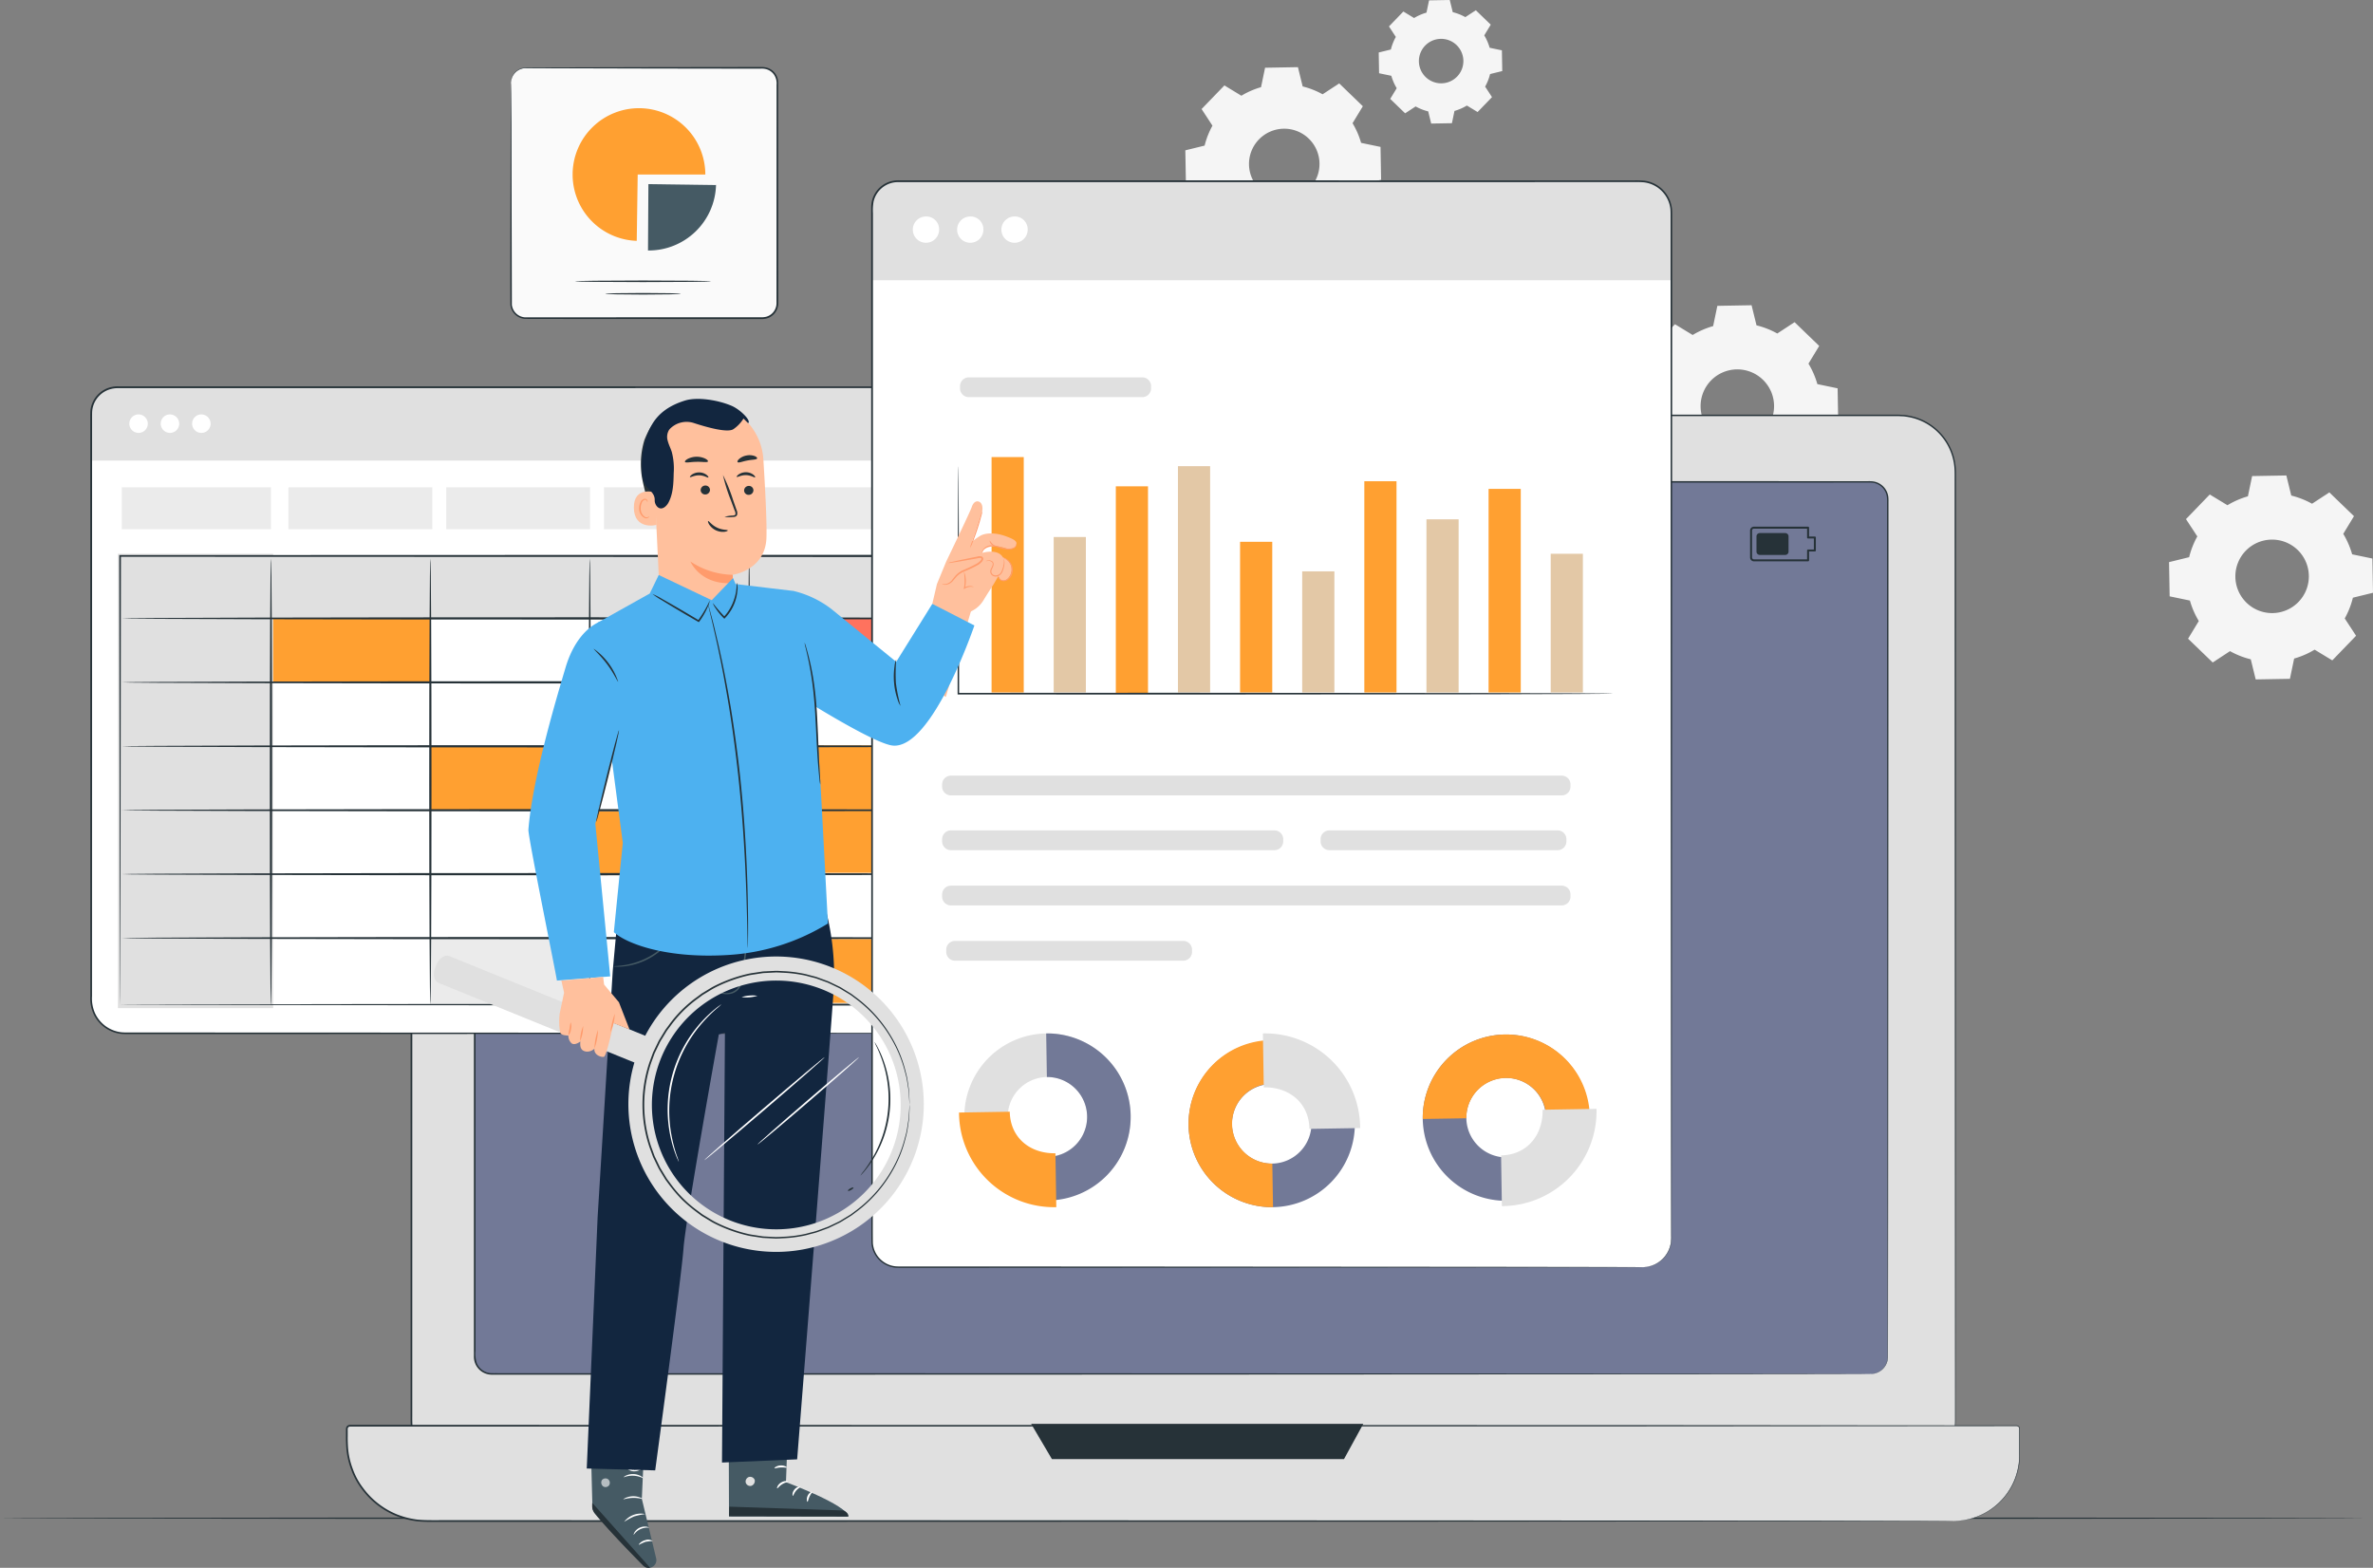 <svg id="Grupo_1030965" data-name="Grupo 1030965" xmlns="http://www.w3.org/2000/svg" xmlns:xlink="http://www.w3.org/1999/xlink" width="542.503" height="358.443" viewBox="0 0 542.503 358.443">
  <rect x="0" y="0" width="542.503" height="358.443" fill="#808080" stroke="none"/>
  <defs>
    <clipPath id="clip-path">
      <rect id="Rectángulo_351041" data-name="Rectángulo 351041" width="542.503" height="358.443" fill="none"/>
    </clipPath>
    <clipPath id="clip-path-9">
      <rect id="Rectángulo_351039" data-name="Rectángulo 351039" width="1.964" height="1.987" fill="none"/>
    </clipPath>
  </defs>
  <g id="Grupo_1030964" data-name="Grupo 1030964" clip-path="url(#clip-path)">
    <g id="Grupo_1030933" data-name="Grupo 1030933">
      <g id="Grupo_1030932" data-name="Grupo 1030932" clip-path="url(#clip-path)">
        <path id="Trazado_729774" data-name="Trazado 729774" d="M357.821,26.079a18.394,18.394,0,0,1,4.491-1.952l.925-4.446,7.511-.132,1.082,4.41a18.428,18.428,0,0,1,4.557,1.793l3.8-2.488,5.4,5.219-2.353,3.88a18.375,18.375,0,0,1,1.952,4.493l4.445.925.132,7.51-4.41,1.082a18.4,18.4,0,0,1-1.793,4.557l2.488,3.8-5.218,5.4-3.881-2.353a18.413,18.413,0,0,1-4.492,1.952l-.925,4.446-7.511.132-1.081-4.41a18.416,18.416,0,0,1-4.557-1.793l-3.8,2.488-5.4-5.218,2.353-3.881A18.387,18.387,0,0,1,349.584,47l-4.445-.925-.132-7.511,4.41-1.082a18.42,18.42,0,0,1,1.792-4.556l-2.488-3.8,5.217-5.4Zm4,10.006a8.059,8.059,0,1,0,11.4-.2,8.059,8.059,0,0,0-11.4.2" transform="translate(-74.022 -4.195)" fill="#f5f5f5"/>
        <path id="Trazado_729775" data-name="Trazado 729775" d="M409.378,4.12a11.6,11.6,0,0,1,2.835-1.232L412.8.083,417.537,0l.682,2.783a11.6,11.6,0,0,1,2.876,1.132l2.4-1.571,3.41,3.293-1.484,2.449a11.633,11.633,0,0,1,1.232,2.835l2.8.584.083,4.74-2.783.683a11.6,11.6,0,0,1-1.132,2.876l1.57,2.4-3.293,3.41-2.449-1.484a11.631,11.631,0,0,1-2.835,1.232l-.584,2.806-4.74.082-.682-2.783a11.629,11.629,0,0,1-2.876-1.132l-2.4,1.571-3.41-3.293,1.485-2.449a11.6,11.6,0,0,1-1.232-2.835l-2.8-.584L401.292,12l2.783-.682a11.659,11.659,0,0,1,1.131-2.876l-1.57-2.4,3.293-3.41Zm2.527,6.314a5.085,5.085,0,1,0,7.191-.126,5.085,5.085,0,0,0-7.191.126" transform="translate(-86.098)" fill="#f5f5f5"/>
        <path id="Trazado_729776" data-name="Trazado 729776" d="M489.028,95.651a19.2,19.2,0,0,1,4.679-2.034l.964-4.631,7.825-.137,1.126,4.594a19.175,19.175,0,0,1,4.748,1.868l3.955-2.592,5.63,5.436L515.5,102.2a19.152,19.152,0,0,1,2.034,4.68l4.63.964.137,7.825-4.594,1.126a19.147,19.147,0,0,1-1.868,4.747l2.592,3.955L513,131.124l-4.043-2.451a19.179,19.179,0,0,1-4.68,2.034l-.964,4.631-7.825.137-1.126-4.595a19.138,19.138,0,0,1-4.747-1.868L485.66,131.6l-5.63-5.436,2.451-4.043a19.135,19.135,0,0,1-2.034-4.68l-4.631-.964-.137-7.825,4.594-1.126a19.2,19.2,0,0,1,1.868-4.747l-2.592-3.955,5.435-5.63Zm4.171,10.424a8.4,8.4,0,1,0,11.87-.209,8.4,8.4,0,0,0-11.87.209" transform="translate(-102.058 -19.063)" fill="#f5f5f5"/>
        <path id="Trazado_729777" data-name="Trazado 729777" d="M644.681,145.2a19.182,19.182,0,0,1,4.678-2.034l.964-4.631,7.825-.137,1.126,4.594a19.161,19.161,0,0,1,4.748,1.868l3.955-2.592,5.63,5.436-2.451,4.042a19.167,19.167,0,0,1,2.034,4.68l4.63.964.137,7.825-4.594,1.126a19.152,19.152,0,0,1-1.868,4.747l2.592,3.955-5.435,5.63-4.043-2.451a19.194,19.194,0,0,1-4.68,2.034l-.964,4.631-7.825.137-1.126-4.595a19.181,19.181,0,0,1-4.747-1.868l-3.955,2.593-5.63-5.436,2.451-4.043a19.134,19.134,0,0,1-2.034-4.68l-4.631-.964-.137-7.825,4.594-1.126a19.2,19.2,0,0,1,1.868-4.747l-2.592-3.955,5.435-5.63Zm4.171,10.424a8.4,8.4,0,1,0,11.87-.209,8.4,8.4,0,0,0-11.87.209" transform="translate(-135.454 -29.693)" fill="#f5f5f5"/>
      </g>
    </g>
    <g id="Grupo_1030935" data-name="Grupo 1030935">
      <g id="Grupo_1030934" data-name="Grupo 1030934" clip-path="url(#clip-path)">
        <path id="Trazado_729778" data-name="Trazado 729778" d="M540.869,441.858c0,.113-121.088.2-270.422.2-149.386,0-270.448-.091-270.448-.2s121.062-.2,270.448-.2c149.334,0,270.422.091,270.422.2" transform="translate(0 -94.758)" fill="#263238"/>
      </g>
    </g>
    <g id="Grupo_1030937" data-name="Grupo 1030937">
      <g id="Grupo_1030936" data-name="Grupo 1030936" clip-path="url(#clip-path)">
        <path id="Trazado_729779" data-name="Trazado 729779" d="M453.84,369.894H138.61a18.866,18.866,0,0,1-18.866-18.866V134.681a13.762,13.762,0,0,1,13.763-13.762H459.7a13.005,13.005,0,0,1,13.005,13.005v217.1a18.866,18.866,0,0,1-18.866,18.866" transform="translate(-25.691 -25.943)" fill="#e0e0e0"/>
        <path id="Trazado_729780" data-name="Trazado 729780" d="M453.787,369.84s.257-.02.764-.049l.947-.053c.379-.016.811-.115,1.307-.182l.788-.124.86-.224.948-.247,1-.37a18.794,18.794,0,0,0,2.194-.979c.384-.193.752-.448,1.148-.68l.6-.367.577-.434a18.584,18.584,0,0,0,7.389-12q.08-.53.163-1.069c.052-.36.045-.729.072-1.1.05-.739.056-1.5.048-2.267q0-2.312,0-4.786,0-4.947-.009-10.53c-.015-29.762-.036-72.824-.062-126.033q-.006-19.954-.013-41.761,0-10.891-.006-22.216,0-2.83,0-5.686,0-1.429,0-2.863c-.008-.955.023-1.922-.047-2.864a12.837,12.837,0,0,0-5.494-9.648,12.668,12.668,0,0,0-5.358-2.123c-.241-.032-.481-.082-.723-.1l-.73-.036c-.485-.036-.983-.023-1.477-.025h-2.977l-12.028,0-24.626,0-51.4.008-228.883.016h-3.8c-.631.009-1.273-.02-1.894.02l-.935.047c-.309.037-.617.092-.925.137a5.6,5.6,0,0,0-.916.185c-.3.08-.6.151-.9.238a14.491,14.491,0,0,0-1.732.7,13,13,0,0,0-3.109,2.041,13.536,13.536,0,0,0-2.44,2.8,14.57,14.57,0,0,0-1.59,3.352,14.09,14.09,0,0,0-.6,3.655c-.041,1.243-.011,2.506-.02,3.757q0,15.037,0,29.87,0,29.66,0,58.4c0,38.287-.008,75.219-.011,110.4q0,6.6,0,13.11c-.017,1.09.038,2.161.114,3.229l.242,1.588c.1.524.258,1.038.384,1.556a18.955,18.955,0,0,0,2.776,5.716,18.6,18.6,0,0,0,10.163,7.108c.51.118,1.008.289,1.525.363l1.548.237c1.041.058,2.08.122,3.133.1l6.273,0,48.49.009,87.035.024,126.026.062,34.264.037,8.911.02c2.008.006,3.036.02,3.036.02s-1.028.013-3.036.02l-8.911.02-34.264.037-126.026.061L194.515,370l-48.49.009-6.273,0c-1.045.02-2.107-.042-3.169-.1l-1.577-.24c-.527-.075-1.034-.249-1.554-.369a18.947,18.947,0,0,1-10.355-7.238,19.318,19.318,0,0,1-2.831-5.823c-.129-.529-.287-1.052-.391-1.587l-.247-1.618c-.079-1.088-.134-2.185-.116-3.267q0-6.513,0-13.11c0-35.182-.007-72.113-.011-110.4q0-28.717,0-58.4,0-14.83,0-29.87c.009-1.256-.02-2.5.02-3.768a14.494,14.494,0,0,1,.613-3.76,14.924,14.924,0,0,1,1.635-3.449,13.912,13.912,0,0,1,2.509-2.881,13.415,13.415,0,0,1,3.2-2.1,15.2,15.2,0,0,1,1.782-.716c.308-.09.62-.163.93-.244a5.923,5.923,0,0,1,.942-.192c.317-.046.634-.1.953-.14l.961-.049c.643-.042,1.269-.012,1.9-.02h3.8l228.883.015,51.4.009,24.626,0,12.028,0h2.977c.5,0,.987-.01,1.489.026l.749.038c.249.019.495.07.741.1a13,13,0,0,1,5.494,2.179,13.162,13.162,0,0,1,5.627,9.892c.071.976.039,1.927.046,2.886s0,1.91,0,2.863q0,2.856,0,5.686,0,11.321-.005,22.216-.007,21.783-.013,41.761c-.027,53.209-.048,96.271-.062,126.033q0,5.58-.009,10.53,0,2.473,0,4.786c.006.771,0,1.528-.053,2.273-.027.372-.021.743-.075,1.105s-.111.719-.165,1.074a18.656,18.656,0,0,1-7.458,12.042l-.581.434-.6.367c-.4.232-.769.485-1.155.678a18.462,18.462,0,0,1-2.206.974l-1.008.367-.951.243-.863.219-.791.119c-.5.064-.932.161-1.311.173l-.949.043c-.508.022-.765.028-.765.028" transform="translate(-25.638 -25.89)" fill="#263238"/>
        <path id="Trazado_729781" data-name="Trazado 729781" d="M468.306,436.779H119.191a18.24,18.24,0,0,1-18.24-18.239V415.7a.7.7,0,0,1,.7-.7h381a.7.7,0,0,1,.7.7v6.028a15.054,15.054,0,0,1-15.054,15.054" transform="translate(-21.659 -89.038)" fill="#e0e0e0"/>
        <path id="Trazado_729782" data-name="Trazado 729782" d="M468.251,436.726s.174-.016.515-.036a12.035,12.035,0,0,0,1.523-.137,15.024,15.024,0,0,0,9.022-4.765,14.964,14.964,0,0,0,2.831-4.477,15.5,15.5,0,0,0,1.1-6.073q0-1.668,0-3.445,0-.888,0-1.8c0-.309.028-.613-.2-.8-.2-.214-.518-.164-.836-.168l-85.026.062-280.515.057H101.634a.536.536,0,0,0-.233.041.51.51,0,0,0-.291.336,3.9,3.9,0,0,0-.017.584v1.27c-.016.851.021,1.688.071,2.522a17.383,17.383,0,0,0,1.073,4.873,16.242,16.242,0,0,0,2.359,4.377,18.115,18.115,0,0,0,7.719,6.048,18.982,18.982,0,0,0,4.77,1.22c1.63.157,3.292.126,4.948.126h9.891l19.54,0,74.48.011,126.112.042,85.022.061,23.115.037,6.012.02c1.354.006,2.048.02,2.048.02s-.694.013-2.048.02l-6.012.02-23.115.037-85.022.062-126.112.042-74.48.011-19.54,0h-9.891c-1.652,0-3.313.034-4.991-.126a19.337,19.337,0,0,1-4.874-1.246,18.5,18.5,0,0,1-7.885-6.177,16.616,16.616,0,0,1-2.411-4.472,17.761,17.761,0,0,1-1.1-4.979c-.051-.855-.089-1.708-.072-2.552V416.1a3.539,3.539,0,0,1,.031-.684.9.9,0,0,1,.513-.594.956.956,0,0,1,.387-.073h15.022l280.515.057,85.026.062.476,0a.776.776,0,0,1,.7.65,4.366,4.366,0,0,1,.01.47q0,.914,0,1.8,0,1.777,0,3.445a15.618,15.618,0,0,1-1.123,6.117,15.053,15.053,0,0,1-2.866,4.5,14.409,14.409,0,0,1-3.436,2.786,14.181,14.181,0,0,1-5.652,1.953,11.369,11.369,0,0,1-1.528.119c-.342.014-.516.016-.516.016" transform="translate(-21.605 -88.985)" fill="#263238"/>
        <path id="Trazado_729783" data-name="Trazado 729783" d="M457.275,344.217H142.092a3.928,3.928,0,0,1-3.927-3.928V144.2a3.928,3.928,0,0,1,3.927-3.928H457.275A3.928,3.928,0,0,1,461.2,144.2V340.289a3.928,3.928,0,0,1-3.927,3.928" transform="translate(-29.644 -30.095)" fill="#727997"/>
        <path id="Trazado_729784" data-name="Trazado 729784" d="M457.221,344.164a6.406,6.406,0,0,0,.675-.072,3.9,3.9,0,0,0,3.215-3.722q0-1.986,0-4.6c-.009-6.979-.021-17.265-.037-30.512-.015-26.5-.035-64.84-.062-112.215Q461,175.272,461,155.856q0-4.849,0-9.795v-1.238a8.843,8.843,0,0,0-.042-1.217,3.759,3.759,0,0,0-3.144-3.185,7.683,7.683,0,0,0-1.228-.05h-1.259l-20.528.005-88.939.018-203.79.015a3.748,3.748,0,0,0-2.843,1.289,3.634,3.634,0,0,0-.763,1.4,5.244,5.244,0,0,0-.152,1.621V164.9q0,13.39,0,26.6,0,26.407,0,52,0,25.568-.005,50.186,0,12.3,0,24.332,0,6.015,0,11.961,0,2.972,0,5.928,0,1.477,0,2.95a7.093,7.093,0,0,0,.289,2.832,3.762,3.762,0,0,0,1.9,1.962,3.724,3.724,0,0,0,1.347.331c.467.022.968.006,1.449.011l5.819,0,11.523,0,22.578,0,43.173.009,77.495.024,112.209.062,30.508.037,7.934.019c1.787.007,2.7.02,2.7.02s-.917.013-2.7.02l-7.934.02-30.508.036-112.209.062-77.495.024-43.173.009-22.578,0-11.523,0H143.28c-.491,0-.963.012-1.469-.011a4.1,4.1,0,0,1-3.562-2.511,4.041,4.041,0,0,1-.314-1.5l0-1.475V335.9q0-2.955,0-5.928,0-5.945,0-11.961,0-12.031,0-24.332,0-24.6,0-50.186,0-25.567,0-52,0-13.2,0-26.6V151.467q0-3.368,0-6.748a5.662,5.662,0,0,1,.167-1.73,4.025,4.025,0,0,1,.844-1.545,4.135,4.135,0,0,1,3.137-1.423l203.79.015,88.939.018,20.528.006h1.259a7.816,7.816,0,0,1,1.276.054,4.065,4.065,0,0,1,3.4,3.449,9,9,0,0,1,.046,1.26v1.238q0,4.946,0,9.795-.006,19.394-.013,37.183c-.026,47.375-.047,85.716-.062,112.215-.016,13.247-.028,23.534-.036,30.512q-.009,2.616-.016,4.606a3.921,3.921,0,0,1-3.271,3.74,2.957,2.957,0,0,1-.508.049c-.113,0-.17,0-.17,0" transform="translate(-29.59 -30.042)" fill="#263238"/>
        <path id="Trazado_729785" data-name="Trazado 729785" d="M300.134,414.461l4.745,8.052h66.773l4.406-8.052Z" transform="translate(-64.394 -88.924)" fill="#263238"/>
        <path id="Trazado_729786" data-name="Trazado 729786" d="M346.31,130.755a2.648,2.648,0,1,1-2.648-2.649,2.647,2.647,0,0,1,2.648,2.649" transform="translate(-73.165 -27.485)" fill="#263238"/>
        <path id="Trazado_729787" data-name="Trazado 729787" d="M522.644,161.227H510.271a.888.888,0,0,1-.887-.888v-6.15a.884.884,0,0,1,.878-.887h12.382a.224.224,0,0,1,.226.227v2.027h1.324a.226.226,0,0,1,.227.226v2.964a.226.226,0,0,1-.227.226H522.87V161a.226.226,0,0,1-.226.227m-.227-7.472H510.262a.425.425,0,0,0-.425.434v6.15a.435.435,0,0,0,.434.434h12.146v-2.027a.227.227,0,0,1,.227-.227h1.324v-2.51h-1.324a.227.227,0,0,1-.227-.227Z" transform="translate(-109.29 -32.891)" fill="#263238"/>
        <path id="Trazado_729788" data-name="Trazado 729788" d="M511.246,159.409v-3.49a.753.753,0,0,1,.753-.753h5.823a.753.753,0,0,1,.753.753v3.49a.753.753,0,0,1-.753.753H512a.753.753,0,0,1-.753-.753" transform="translate(-109.689 -33.291)" fill="#263238"/>
      </g>
    </g>
    <g id="Grupo_1030939" data-name="Grupo 1030939">
      <g id="Grupo_1030938" data-name="Grupo 1030938" clip-path="url(#clip-path)">
        <path id="Trazado_729789" data-name="Trazado 729789" d="M238.8,260.43H34.278a7.741,7.741,0,0,1-7.741-7.741v-134a5.958,5.958,0,0,1,5.958-5.958H240.288a7.739,7.739,0,0,1,7.74,7.739V251.2a9.226,9.226,0,0,1-9.226,9.226" transform="translate(-5.694 -24.186)" fill="#fff"/>
        <rect id="Rectángulo_351000" data-name="Rectángulo 351000" width="36.439" height="14.618" transform="translate(61.949 141.386)" fill="#ffa031"/>
        <rect id="Rectángulo_351001" data-name="Rectángulo 351001" width="36.439" height="14.618" transform="translate(171.268 141.386)" fill="#ff725e"/>
        <rect id="Rectángulo_351002" data-name="Rectángulo 351002" width="36.439" height="14.618" transform="translate(171.268 170.419)" fill="#ffa031"/>
        <rect id="Rectángulo_351003" data-name="Rectángulo 351003" width="36.439" height="14.618" transform="translate(171.268 184.936)" fill="#ffa031"/>
        <rect id="Rectángulo_351004" data-name="Rectángulo 351004" width="36.439" height="14.618" transform="translate(98.388 170.682)" fill="#ffa031"/>
        <rect id="Rectángulo_351005" data-name="Rectángulo 351005" width="36.439" height="14.617" transform="translate(134.768 185.478)" fill="#ffa031"/>
        <rect id="Rectángulo_351006" data-name="Rectángulo 351006" width="36.439" height="15.209" transform="translate(98.388 214.475)" fill="#ebebeb"/>
        <rect id="Rectángulo_351007" data-name="Rectángulo 351007" width="36.439" height="14.617" transform="translate(171.268 214.678)" fill="#ffa031"/>
        <rect id="Rectángulo_351008" data-name="Rectángulo 351008" width="196.748" height="14.286" transform="translate(38.858 127.101)" fill="#e0e0e0"/>
        <rect id="Rectángulo_351009" data-name="Rectángulo 351009" width="34.494" height="102.89" transform="translate(27.455 127.101)" fill="#e0e0e0"/>
        <path id="Trazado_729790" data-name="Trazado 729790" d="M69.809,265.07H34.322V161.187H69.809Zm-34.494-.994h33.5v-101.9h-33.5Z" transform="translate(-7.364 -34.583)" fill="#e0e0e0"/>
        <path id="Trazado_729791" data-name="Trazado 729791" d="M248.029,129.483H26.538v-10.8a5.958,5.958,0,0,1,5.958-5.958H240.289a7.74,7.74,0,0,1,7.74,7.74Z" transform="translate(-5.694 -24.186)" fill="#e0e0e0"/>
        <rect id="Rectángulo_351010" data-name="Rectángulo 351010" width="34.102" height="9.59" transform="translate(27.846 111.405)" fill="#ebebeb"/>
        <rect id="Rectángulo_351011" data-name="Rectángulo 351011" width="32.887" height="9.59" transform="translate(65.941 111.405)" fill="#ebebeb"/>
        <rect id="Rectángulo_351012" data-name="Rectángulo 351012" width="32.887" height="9.59" transform="translate(102.01 111.405)" fill="#ebebeb"/>
        <rect id="Rectángulo_351013" data-name="Rectángulo 351013" width="32.887" height="9.59" transform="translate(138.079 111.405)" fill="#ebebeb"/>
        <rect id="Rectángulo_351014" data-name="Rectángulo 351014" width="32.887" height="9.59" transform="translate(174.146 111.405)" fill="#ebebeb"/>
        <rect id="Rectángulo_351015" data-name="Rectángulo 351015" width="27.033" height="9.59" transform="translate(210.216 111.405)" fill="#ebebeb"/>
        <path id="Trazado_729792" data-name="Trazado 729792" d="M34.9,264.333s.349-.009,1.018-.015l2.973-.015,11.507-.03,43.113-.068,149.541-.117-.244.244c0-31.727-.009-66.427-.015-102.568v-.014l.259.258L34.9,161.941l.192-.191c-.043,31.617-.079,57.239-.1,74.968-.02,8.871-.037,15.765-.048,20.45-.009,2.338-.016,4.124-.021,5.333s-.02,1.832-.02,1.832-.013-.6-.02-1.792-.012-2.975-.02-5.3c-.011-4.675-.027-11.555-.048-20.407-.024-17.756-.06-43.419-.1-75.085v-.192H34.9l208.152-.068h.258v.273c-.006,36.142-.01,70.842-.015,102.568v.244h-.243l-149.7-.117-43.057-.067-11.457-.031-2.945-.015c-.659,0-.988-.015-.988-.015" transform="translate(-7.447 -34.648)" fill="#263238"/>
        <path id="Trazado_729793" data-name="Trazado 729793" d="M243.605,179.937c0,.143-46.6.258-104.071.258-57.491,0-104.081-.115-104.081-.258s46.59-.258,104.081-.258c57.47,0,104.071.115,104.071.258" transform="translate(-7.607 -38.551)" fill="#263238"/>
        <path id="Trazado_729794" data-name="Trazado 729794" d="M243.605,198.547c0,.143-46.6.258-104.071.258-57.491,0-104.081-.115-104.081-.258s46.59-.258,104.081-.258c57.47,0,104.071.115,104.071.258" transform="translate(-7.607 -42.543)" fill="#263238"/>
        <path id="Trazado_729795" data-name="Trazado 729795" d="M243.605,217.158c0,.143-46.6.258-104.071.258-57.491,0-104.081-.115-104.081-.258s46.59-.258,104.081-.258c57.47,0,104.071.115,104.071.258" transform="translate(-7.607 -46.536)" fill="#263238"/>
        <path id="Trazado_729796" data-name="Trazado 729796" d="M243.605,235.768c0,.143-46.6.258-104.071.258-57.491,0-104.081-.115-104.081-.258s46.59-.258,104.081-.258c57.47,0,104.071.115,104.071.258" transform="translate(-7.607 -50.529)" fill="#263238"/>
        <path id="Trazado_729797" data-name="Trazado 729797" d="M243.605,254.379c0,.143-46.6.258-104.071.258-57.491,0-104.081-.115-104.081-.258s46.59-.258,104.081-.258c57.47,0,104.071.115,104.071.258" transform="translate(-7.607 -54.522)" fill="#263238"/>
        <path id="Trazado_729798" data-name="Trazado 729798" d="M243.605,272.989c0,.143-46.6.258-104.071.258-57.491,0-104.081-.115-104.081-.258s46.59-.258,104.081-.258c57.47,0,104.071.115,104.071.258" transform="translate(-7.607 -58.515)" fill="#263238"/>
        <path id="Trazado_729799" data-name="Trazado 729799" d="M78.8,264.867c-.143,0-.258-22.906-.258-51.155s.115-51.16.258-51.16.258,22.9.258,51.16-.115,51.155-.258,51.155" transform="translate(-16.851 -34.876)" fill="#263238"/>
        <path id="Trazado_729800" data-name="Trazado 729800" d="M125.193,264.56c-.143,0-.258-22.837-.258-51s.115-51.007.258-51.007.258,22.833.258,51.007-.115,51-.258,51" transform="translate(-26.805 -34.876)" fill="#263238"/>
        <path id="Trazado_729801" data-name="Trazado 729801" d="M171.586,264.867c-.143,0-.258-22.906-.258-51.155s.115-51.16.258-51.16.258,22.9.258,51.16-.115,51.155-.258,51.155" transform="translate(-36.759 -34.876)" fill="#263238"/>
        <path id="Trazado_729802" data-name="Trazado 729802" d="M217.98,264.867c-.143,0-.258-22.906-.258-51.155s.115-51.16.258-51.16.258,22.9.258,51.16-.115,51.155-.258,51.155" transform="translate(-46.713 -34.876)" fill="#263238"/>
        <path id="Trazado_729803" data-name="Trazado 729803" d="M264.373,264.867c-.143,0-.258-22.906-.258-51.155s.115-51.16.258-51.16.258,22.9.258,51.16-.115,51.155-.258,51.155" transform="translate(-56.667 -34.876)" fill="#263238"/>
        <path id="Trazado_729804" data-name="Trazado 729804" d="M41.869,122.8a2.114,2.114,0,1,1-2.113-2.175,2.145,2.145,0,0,1,2.113,2.175" transform="translate(-8.076 -25.88)" fill="#fff"/>
        <path id="Trazado_729805" data-name="Trazado 729805" d="M51.009,122.8a2.114,2.114,0,1,1-2.113-2.175,2.145,2.145,0,0,1,2.113,2.175" transform="translate(-10.037 -25.88)" fill="#fff"/>
        <path id="Trazado_729806" data-name="Trazado 729806" d="M60.148,122.8a2.114,2.114,0,1,1-2.113-2.175,2.145,2.145,0,0,1,2.113,2.175" transform="translate(-11.998 -25.88)" fill="#fff"/>
        <path id="Trazado_729807" data-name="Trazado 729807" d="M238.746,260.374s.159-.015.47-.035a9.9,9.9,0,0,0,1.386-.174,9.354,9.354,0,0,0,4.721-2.614,9.258,9.258,0,0,0,2.087-3.407,9.7,9.7,0,0,0,.308-1.093,11.472,11.472,0,0,0,.161-1.177c.059-.806.025-1.66.032-2.542-.005-3.532-.012-7.607-.019-12.193-.016-18.354-.038-44.9-.065-77.711q-.006-12.3-.013-25.749c-.011-4.473.017-9.054-.027-13.688a7.543,7.543,0,0,0-6.472-7.066,34.225,34.225,0,0,0-3.573-.085l-61.591.019-141.128.016H32.677a6.131,6.131,0,0,0-2.226.361,5.736,5.736,0,0,0-3.754,5.153c-.024.76-.006,1.547-.012,2.319v4.644q0,9.271,0,18.417,0,18.288,0,36.009c0,23.608-.009,46.38-.013,68.072q0,2.034,0,4.054a8.313,8.313,0,0,0,.681,3.851,7.577,7.577,0,0,0,6.02,4.382c.637.06,1.3.054,1.957.052H41.22l7.763,0,29.9.01,53.666.025,77.706.065,21.127.038,5.494.02c1.238.007,1.872.021,1.872.021s-.634.014-1.872.021l-5.494.02-21.127.039-77.706.065-53.666.025-29.9.01-7.763,0H35.326c-.656,0-1.318.011-2-.053a7.947,7.947,0,0,1-6.318-4.593,8.7,8.7,0,0,1-.716-4.006q0-2.021,0-4.054c0-21.693-.008-44.464-.013-68.072q0-17.706,0-36.009,0-9.143,0-18.417v-4.644c.005-.778-.013-1.543.013-2.335a6.118,6.118,0,0,1,.561-2.328,6.182,6.182,0,0,1,3.459-3.193,6.572,6.572,0,0,1,2.368-.386h2.345l141.128.016,61.591.019a33.863,33.863,0,0,1,3.62.09,7.875,7.875,0,0,1,6.752,7.381c.042,4.67.008,9.225.016,13.706q-.007,13.431-.013,25.749c-.027,32.807-.049,59.358-.064,77.711-.007,4.586-.013,8.661-.019,12.193-.011.884.02,1.73-.042,2.55a11.268,11.268,0,0,1-.168,1.19,9.913,9.913,0,0,1-.316,1.105,9.048,9.048,0,0,1-8.289,6.182c-.313.013-.472.013-.472.013" transform="translate(-5.637 -24.13)" fill="#263238"/>
      </g>
    </g>
    <g id="Grupo_1030956" data-name="Grupo 1030956">
      <g id="Grupo_1030955" data-name="Grupo 1030955" clip-path="url(#clip-path)">
        <path id="Trazado_729808" data-name="Trazado 729808" d="M429.98,301.032H259.765a5.953,5.953,0,0,1-5.953-5.953V58.678a5.92,5.92,0,0,1,5.92-5.92H429.451a7.109,7.109,0,0,1,7.108,7.109V294.454a6.579,6.579,0,0,1-6.579,6.579" transform="translate(-54.456 -11.319)" fill="#fff"/>
        <path id="Trazado_729809" data-name="Trazado 729809" d="M436.559,75.388H253.811V58.678a5.92,5.92,0,0,1,5.92-5.92H429.45a7.108,7.108,0,0,1,7.108,7.108Z" transform="translate(-54.456 -11.319)" fill="#e0e0e0"/>
        <path id="Trazado_729810" data-name="Trazado 729810" d="M271.7,65.862a3.006,3.006,0,1,1-3-2.851,2.929,2.929,0,0,1,3,2.851" transform="translate(-57.007 -13.519)" fill="#fff"/>
        <path id="Trazado_729811" data-name="Trazado 729811" d="M284.591,65.862a3.006,3.006,0,1,1-3-2.851,2.929,2.929,0,0,1,3,2.851" transform="translate(-59.772 -13.519)" fill="#fff"/>
        <path id="Trazado_729812" data-name="Trazado 729812" d="M297.478,65.862a3.006,3.006,0,1,1-3-2.851,2.929,2.929,0,0,1,3,2.851" transform="translate(-62.536 -13.519)" fill="#fff"/>
        <rect id="Rectángulo_351017" data-name="Rectángulo 351017" width="7.356" height="53.817" transform="translate(226.688 104.499)" fill="#ffa031"/>
        <rect id="Rectángulo_351018" data-name="Rectángulo 351018" width="7.357" height="35.538" transform="translate(240.89 122.777)" fill="#e3c8a6"/>
        <rect id="Rectángulo_351019" data-name="Rectángulo 351019" width="7.356" height="47.401" transform="translate(255.094 111.188)" fill="#ffa031"/>
        <rect id="Rectángulo_351020" data-name="Rectángulo 351020" width="7.357" height="51.738" transform="translate(269.296 106.577)" fill="#e3c8a6"/>
        <rect id="Rectángulo_351021" data-name="Rectángulo 351021" width="7.357" height="34.444" transform="translate(283.499 123.871)" fill="#ffa031"/>
        <rect id="Rectángulo_351022" data-name="Rectángulo 351022" width="7.357" height="27.689" transform="translate(297.702 130.626)" fill="#e3c8a6"/>
        <rect id="Rectángulo_351023" data-name="Rectángulo 351023" width="7.357" height="48.293" transform="translate(311.906 110.022)" fill="#ffa031"/>
        <rect id="Rectángulo_351024" data-name="Rectángulo 351024" width="7.356" height="39.586" transform="translate(326.109 118.73)" fill="#e3c8a6"/>
        <rect id="Rectángulo_351025" data-name="Rectángulo 351025" width="7.357" height="46.543" transform="translate(340.312 111.772)" fill="#ffa031"/>
        <rect id="Rectángulo_351026" data-name="Rectángulo 351026" width="7.356" height="31.709" transform="translate(354.515 126.606)" fill="#e3c8a6"/>
        <path id="Trazado_729813" data-name="Trazado 729813" d="M278.893,135.689s.009.082.014.242.008.41.014.716c.006.646.016,1.58.027,2.791.011,2.458.028,6.039.049,10.584.018,9.125.043,22.124.074,37.678l-.179-.178,48.8-.026,71.3.06,21.606.065,5.874.038,1.528.02c.344.007.521.021.521.021s-.177.013-.521.02l-1.528.02-5.874.038L399,187.846l-71.3.06-48.8-.026h-.179V187.7c.03-15.553.056-28.553.073-37.678.021-4.545.038-8.125.05-10.584.012-1.212.02-2.145.027-2.791.006-.306.011-.543.014-.716s.014-.242.014-.242" transform="translate(-59.799 -29.112)" fill="#263238"/>
        <path id="Trazado_729814" data-name="Trazado 729814" d="M321.1,114.363H281.442a2.009,2.009,0,0,1-2.008-2.008v-.507a2.008,2.008,0,0,1,2.008-2.008H321.1a2.008,2.008,0,0,1,2.008,2.008v.507a2.009,2.009,0,0,1-2.008,2.008" transform="translate(-59.953 -23.566)" fill="#e0e0e0"/>
        <path id="Trazado_729815" data-name="Trazado 729815" d="M415.864,230.291H276.229a2.009,2.009,0,0,1-2.008-2.008v-.507a2.008,2.008,0,0,1,2.008-2.008H415.864a2.008,2.008,0,0,1,2.008,2.008v.507a2.009,2.009,0,0,1-2.008,2.008" transform="translate(-58.835 -48.439)" fill="#e0e0e0"/>
        <path id="Trazado_729816" data-name="Trazado 729816" d="M415.864,262.318H276.229a2.009,2.009,0,0,1-2.008-2.008V259.8a2.008,2.008,0,0,1,2.008-2.008H415.864a2.008,2.008,0,0,1,2.008,2.008v.507a2.009,2.009,0,0,1-2.008,2.008" transform="translate(-58.835 -55.311)" fill="#e0e0e0"/>
        <path id="Trazado_729817" data-name="Trazado 729817" d="M350.189,246.234H276.228a2.009,2.009,0,0,1-2.008-2.008v-.507a2.008,2.008,0,0,1,2.008-2.008h73.961a2.008,2.008,0,0,1,2.008,2.008v.507a2.009,2.009,0,0,1-2.008,2.008" transform="translate(-58.835 -51.86)" fill="#e0e0e0"/>
        <path id="Trazado_729818" data-name="Trazado 729818" d="M438.561,246.234H386.386a2.008,2.008,0,0,1-2.008-2.008v-.507a2.007,2.007,0,0,1,2.008-2.008h52.176a2.008,2.008,0,0,1,2.008,2.008v.507a2.009,2.009,0,0,1-2.008,2.008" transform="translate(-82.469 -51.86)" fill="#e0e0e0"/>
        <path id="Trazado_729819" data-name="Trazado 729819" d="M329.6,278.4H277.421a2.008,2.008,0,0,1-2.008-2.008v-.507a2.007,2.007,0,0,1,2.008-2.008H329.6a2.008,2.008,0,0,1,2.008,2.008v.507A2.009,2.009,0,0,1,329.6,278.4" transform="translate(-59.091 -58.761)" fill="#e0e0e0"/>
        <path id="Trazado_729820" data-name="Trazado 729820" d="M429.924,300.977a7.175,7.175,0,0,0,2.148-.388,6.569,6.569,0,0,0,4.17-4.535,7.652,7.652,0,0,0,.215-2.221q0-1.189-.006-2.5,0-2.624-.009-5.735c-.005-4.145-.012-8.927-.019-14.309-.016-21.538-.038-52.7-.065-91.2-.008-19.252-.016-40.339-.025-62.976q0-16.979-.01-35.084,0-9.044,0-18.347V61.356c-.006-.775.022-1.566-.046-2.315a6.915,6.915,0,0,0-5.96-6.083,20.3,20.3,0,0,0-2.347-.068h-2.382l-165.617.016a5.717,5.717,0,0,0-5.856,4.432,11.8,11.8,0,0,0-.15,2.682V70.939q0,10.882,0,21.614,0,21.462,0,42.258c0,27.7-.009,54.428-.012,79.885s-.013,49.647-.019,72.286c.007,2.825-.02,5.647.016,8.406a5.721,5.721,0,0,0,1.579,3.622,5.791,5.791,0,0,0,3.5,1.759c.653.067,1.345.038,2.023.045h2.034l4.039,0,7.96,0,30.219.013,91.19.065,24.793.038,6.447.02c1.453.007,2.2.021,2.2.021s-.744.014-2.2.021l-6.447.02-24.793.038-91.19.065-30.219.013-7.96,0-4.039,0h-2.034c-.681-.007-1.355.025-2.061-.046a6.115,6.115,0,0,1-3.7-1.856,6.053,6.053,0,0,1-1.672-3.83c-.039-2.8-.013-5.592-.022-8.426-.006-22.639-.013-46.83-.019-72.286s-.008-52.18-.012-79.885q0-20.778,0-42.258,0-10.73,0-21.614,0-5.44,0-10.916v-1.37a6.616,6.616,0,0,1,.161-1.4,6.236,6.236,0,0,1,1.242-2.524,6.307,6.307,0,0,1,2.247-1.7,6.377,6.377,0,0,1,2.765-.525l165.617.016h2.382a20.33,20.33,0,0,1,2.4.071A7.287,7.287,0,0,1,436.641,59c.071.806.04,1.576.047,2.356v2.329q0,9.3,0,18.347,0,18.087-.01,35.084c-.009,22.637-.017,43.724-.025,62.976-.027,38.5-.049,69.658-.064,91.2-.007,5.383-.013,10.164-.019,14.309q-.006,3.109-.01,5.735,0,1.312,0,2.5a7.714,7.714,0,0,1-.227,2.242,6.6,6.6,0,0,1-4.236,4.553,6.457,6.457,0,0,1-1.609.331c-.368.015-.554.017-.554.017" transform="translate(-54.4 -11.264)" fill="#263238"/>
        <path id="Trazado_729821" data-name="Trazado 729821" d="M318.7,319.6a19.009,19.009,0,1,1-19.312-18.788A19.078,19.078,0,0,1,318.7,319.6m-28.095.453a9.089,9.089,0,1,0,8.942-9.276,9.119,9.119,0,0,0-8.942,9.276" transform="translate(-60.223 -64.538)" fill="#e0e0e0"/>
        <path id="Trazado_729822" data-name="Trazado 729822" d="M323.813,319.594a19.079,19.079,0,0,1-18.7,19.4l-.159-9.965a9.131,9.131,0,0,0-.291-18.259l-.159-9.964a19.07,19.07,0,0,1,19.312,18.787" transform="translate(-65.331 -64.538)" fill="#727997"/>
        <path id="Trazado_729823" data-name="Trazado 729823" d="M301.376,345.418a21.719,21.719,0,0,1-22.239-21.635l11.6-.188c.094,5.89,4.576,9.6,10.438,9.5Z" transform="translate(-59.89 -69.428)" fill="#ffa031"/>
        <path id="Trazado_729824" data-name="Trazado 729824" d="M345.945,322.16a19.009,19.009,0,1,1,19.313,18.788,19.078,19.078,0,0,1-19.313-18.788m28.095-.453a9.089,9.089,0,1,0-8.942,9.277,9.118,9.118,0,0,0,8.942-9.277" transform="translate(-74.223 -64.957)" fill="#727997"/>
        <path id="Trazado_729825" data-name="Trazado 729825" d="M345.945,322.16a19.079,19.079,0,0,1,18.7-19.4l.159,9.965a9.131,9.131,0,0,0,.291,18.259l.159,9.964a19.071,19.071,0,0,1-19.312-18.787" transform="translate(-74.223 -64.958)" fill="#ffa031"/>
        <path id="Trazado_729826" data-name="Trazado 729826" d="M367.583,300.807a21.719,21.719,0,0,1,22.239,21.635l-11.6.188c-.094-5.89-4.576-9.6-10.438-9.5Z" transform="translate(-78.866 -64.538)" fill="#e0e0e0"/>
        <path id="Trazado_729827" data-name="Trazado 729827" d="M432.9,301.118a19.009,19.009,0,1,1-18.788,19.312A19.079,19.079,0,0,1,432.9,301.118m.453,28.095a9.089,9.089,0,1,0-9.276-8.942,9.119,9.119,0,0,0,9.276,8.942" transform="translate(-88.849 -64.605)" fill="#727997"/>
        <path id="Trazado_729828" data-name="Trazado 729828" d="M432.9,301.119a19.079,19.079,0,0,1,19.4,18.7l-9.965.159a9.131,9.131,0,0,0-18.259.292l-9.964.159A19.071,19.071,0,0,1,432.9,301.119" transform="translate(-88.849 -64.605)" fill="#ffa031"/>
        <path id="Trazado_729829" data-name="Trazado 729829" d="M458.728,322.757A21.719,21.719,0,0,1,437.093,345l-.187-11.6c5.889-.094,9.6-4.575,9.5-10.438Z" transform="translate(-93.739 -69.248)" fill="#e0e0e0"/>
      </g>
    </g>
    <g id="Grupo_1030958" data-name="Grupo 1030958">
      <g id="Grupo_1030957" data-name="Grupo 1030957" clip-path="url(#clip-path)">
        <path id="Trazado_729830" data-name="Trazado 729830" d="M148.742,23.149V73.561a3.41,3.41,0,0,0,3.41,3.41h54.08a3.41,3.41,0,0,0,3.41-3.41V23.149a3.41,3.41,0,0,0-3.41-3.41h-54.08a3.41,3.41,0,0,0-3.41,3.41" transform="translate(-31.913 -4.235)" fill="#fafafa"/>
        <path id="Trazado_729831" data-name="Trazado 729831" d="M148.7,23.1a2.259,2.259,0,0,1,.034-.6,3.39,3.39,0,0,1,.707-1.592,3.44,3.44,0,0,1,2.491-1.274c1.128-.024,2.418-.018,3.877-.028l24.689-.064,17.05-.025,4.673-.005,2.394,0,1.21,0a4.6,4.6,0,0,1,1.255.115,3.571,3.571,0,0,1,2.6,2.652,5.281,5.281,0,0,1,.1,1.289q0,2.518,0,5.1c.005,13.782.011,28.934.016,44.836a3.643,3.643,0,0,1-1.287,2.769,3.558,3.558,0,0,1-1.379.721,5.371,5.371,0,0,1-1.517.13h-5.852l-11.44,0L166.7,77.11l-10.07-.008c-1.639-.009-3.227.013-4.84-.021a3.579,3.579,0,0,1-3.238-3.174c-.038-6.164,0-11.848,0-17.068.027-10.416.049-18.846.065-24.687.016-2.906.029-5.165.038-6.712q.014-1.137.02-1.745c.007-.393.021-.595.021-.595s.014.2.021.595.011.987.02,1.745c.009,1.547.022,3.806.038,6.712.016,5.841.038,14.272.065,24.687.014,5.208.029,10.91.046,17.031a3.234,3.234,0,0,0,2.932,2.862c1.552.027,3.183,0,4.809.01l10.07-.009,21.627-.013,11.44,0,5.852,0a4.964,4.964,0,0,0,1.411-.115,3.156,3.156,0,0,0,1.222-.639,3.231,3.231,0,0,0,1.141-2.456c.005-15.9.011-31.054.016-44.836q0-2.585,0-5.1a3.576,3.576,0,0,0-.555-2.28,3.232,3.232,0,0,0-1.869-1.312,4.181,4.181,0,0,0-1.166-.106l-1.21,0-2.394,0-4.673,0-17.05-.025-24.689-.065-3.871-.01a3.357,3.357,0,0,0-2.433,1.206,3.422,3.422,0,0,0-.73,1.547c-.075.385-.057.589-.075.588" transform="translate(-31.868 -4.186)" fill="#263238"/>
        <path id="Trazado_729832" data-name="Trazado 729832" d="M198.466,81.83c0,.1-6.961.178-15.548.178s-15.549-.08-15.549-.178,6.961-.178,15.549-.178,15.548.08,15.548.178" transform="translate(-35.909 -17.519)" fill="#263238"/>
        <path id="Trazado_729833" data-name="Trazado 729833" d="M193.434,85.465c0,.1-3.861.178-8.623.178s-8.624-.08-8.624-.178,3.86-.178,8.624-.178,8.623.08,8.623.178" transform="translate(-37.801 -18.299)" fill="#263238"/>
        <path id="Trazado_729834" data-name="Trazado 729834" d="M188.7,53.6l15.458.213A15.391,15.391,0,0,1,188.7,68.767h-.091Z" transform="translate(-40.466 -11.5)" fill="#455a64"/>
        <path id="Trazado_729835" data-name="Trazado 729835" d="M181.387,46.659l-.217,15.163a15.169,15.169,0,1,1,15.677-15.163Z" transform="translate(-35.6 -6.757)" fill="#ffa031"/>
      </g>
    </g>
    <g id="Grupo_1030963" data-name="Grupo 1030963">
      <g id="Grupo_1030962" data-name="Grupo 1030962" clip-path="url(#clip-path)">
        <path id="Trazado_729836" data-name="Trazado 729836" d="M225.716,413.522l-.529,14.048s14.1,5.256,14.255,7.862l-27.274-.049-.073-21.921Z" transform="translate(-45.506 -88.709)" fill="#455a64"/>
        <path id="Trazado_729837" data-name="Trazado 729837" d="M217.811,429.887a1.113,1.113,0,0,0-.772,1.27,1.07,1.07,0,0,0,1.251.776,1.175,1.175,0,0,0,.811-1.349,1.111,1.111,0,0,0-1.392-.664" transform="translate(-46.561 -92.223)" fill="#e0e0e0"/>
        <path id="Trazado_729838" data-name="Trazado 729838" d="M212.188,440.766l.079-2.21,26.12.874s1.214.53,1.074,1.385Z" transform="translate(-45.525 -94.093)" fill="#263238"/>
        <path id="Trazado_729839" data-name="Trazado 729839" d="M228.645,431.214c0,.134-.671.192-1.327.619-.668.41-1.006.987-1.129.934-.123-.026.078-.822.88-1.325s1.6-.35,1.575-.228" transform="translate(-48.523 -92.491)" fill="#fff"/>
        <path id="Trazado_729840" data-name="Trazado 729840" d="M232.47,432.746c.031.129-.547.354-1,.917-.47.55-.584,1.159-.717,1.152-.126.021-.216-.759.361-1.448s1.355-.748,1.357-.621" transform="translate(-49.488 -92.835)" fill="#fff"/>
        <path id="Trazado_729841" data-name="Trazado 729841" d="M234.982,436.5c-.121.028-.3-.638.038-1.367s.966-1.018,1.023-.906c.075.11-.33.5-.6,1.1s-.326,1.158-.459,1.17" transform="translate(-50.382 -93.159)" fill="#fff"/>
        <path id="Trazado_729842" data-name="Trazado 729842" d="M228.252,427.024c-.056.122-.667-.064-1.419-.013-.754.034-1.341.286-1.41.171-.077-.1.5-.588,1.384-.635s1.511.372,1.445.477" transform="translate(-48.364 -91.516)" fill="#fff"/>
        <path id="Trazado_729843" data-name="Trazado 729843" d="M184.362,414.646l-.757,16.991,3.275,13.611a1.742,1.742,0,0,1-2.923,1.642c-2.54-2.544-11.589-12.078-11.627-12.987-.06-1.442-.479-18.181-.479-18.181Z" transform="translate(-36.871 -88.963)" fill="#455a64"/>
        <path id="Trazado_729844" data-name="Trazado 729844" d="M185.587,452.264l-13.211-14.823-.016.72a2.743,2.743,0,0,0,.585,1.714c1.052,1.292,4.035,4.8,11.07,11.906a1.742,1.742,0,0,0,1.572.483" transform="translate(-36.98 -93.854)" fill="#263238"/>
        <g id="Grupo_1030961" data-name="Grupo 1030961" transform="translate(137.453 338.001)" opacity="0.6">
          <g id="Grupo_1030960" data-name="Grupo 1030960">
            <g id="Grupo_1030959" data-name="Grupo 1030959" clip-path="url(#clip-path-9)">
              <path id="Trazado_729845" data-name="Trazado 729845" d="M176.55,430.506a1.054,1.054,0,0,1,.258,1.383,1.013,1.013,0,0,1-1.368.268,1.111,1.111,0,0,1-.266-1.466,1.052,1.052,0,0,1,1.455-.122" transform="translate(-175 -430.329)" fill="#fff"/>
            </g>
          </g>
        </g>
        <path id="Trazado_729846" data-name="Trazado 729846" d="M184.454,446.231a3.758,3.758,0,0,1,3.485-1.622c.015-.042-.2-.178-.594-.243a2.779,2.779,0,0,0-2.7,1.255c-.2.345-.237.6-.195.61" transform="translate(-39.571 -95.334)" fill="#fff"/>
        <path id="Trazado_729847" data-name="Trazado 729847" d="M185.934,449.363a14.191,14.191,0,0,1,1.522-.7,14.159,14.159,0,0,1,1.665-.178,1.936,1.936,0,0,0-1.765-.182c-1.007.272-1.51,1.011-1.422,1.059" transform="translate(-39.891 -96.163)" fill="#fff"/>
        <path id="Trazado_729848" data-name="Trazado 729848" d="M181.666,442.447a17.378,17.378,0,0,1,2.275-1.236,17.307,17.307,0,0,1,2.535-.533,4.763,4.763,0,0,0-4.811,1.77" transform="translate(-38.976 -94.517)" fill="#fff"/>
        <path id="Trazado_729849" data-name="Trazado 729849" d="M181.411,436.189c.043.1.991-.269,2.214-.287,1.223-.035,2.186.3,2.224.192a4.322,4.322,0,0,0-4.439.094" transform="translate(-38.922 -93.443)" fill="#fff"/>
        <path id="Trazado_729850" data-name="Trazado 729850" d="M181.533,429.811a5.536,5.536,0,0,1,4.539.255c.029-.035-.152-.252-.539-.488a3.8,3.8,0,0,0-3.41-.191c-.411.189-.615.386-.591.423" transform="translate(-38.948 -92.059)" fill="#fff"/>
        <path id="Trazado_729851" data-name="Trazado 729851" d="M183.806,427.424a1.461,1.461,0,0,0,.038-.642,4.468,4.468,0,0,0-.475-1.7,1.982,1.982,0,0,0-.829-.965.7.7,0,0,0-.792.139,1.14,1.14,0,0,0-.286.762,2.464,2.464,0,0,0,2.109,2.325,2.856,2.856,0,0,0,2.838-1.433.994.994,0,0,0,.064-.824.688.688,0,0,0-.711-.379,2.438,2.438,0,0,0-1.133.558,4.981,4.981,0,0,0-1.189,1.3,1.537,1.537,0,0,0-.274.581,7.986,7.986,0,0,1,1.619-1.664,2.278,2.278,0,0,1,1-.462.364.364,0,0,1,.388.2.681.681,0,0,1-.074.539,2.553,2.553,0,0,1-2.475,1.214,2.139,2.139,0,0,1-1.818-1.949.825.825,0,0,1,.177-.54.38.38,0,0,1,.437-.083,1.789,1.789,0,0,1,.716.8,6.594,6.594,0,0,1,.671,2.214" transform="translate(-38.933 -90.982)" fill="#fff"/>
        <path id="Trazado_729852" data-name="Trazado 729852" d="M225.244,263.454a60.389,60.389,0,0,1,2.069,17.689c-.13,3.784-8.431,108.646-8.431,108.646l-17.182.729.672-98.255-1.394.365s-7.605,42.216-8.084,49.019c-.43,6.115-6.464,50.663-6.464,50.663l-15.647-.43,2.482-57.416,3.459-56.361,1.5-16.428Z" transform="translate(-36.642 -56.143)" fill="#12263f"/>
        <path id="Trazado_729853" data-name="Trazado 729853" d="M207.012,284.16a3.356,3.356,0,0,0,.734.374,8.312,8.312,0,0,0,2.16.654,4.485,4.485,0,0,0,1.583-.056,3.257,3.257,0,0,0,1.621-.865,3.932,3.932,0,0,0,.929-1.8c.174-.676.261-1.375.373-2.087.427-2.853.689-5.453.826-7.337.069-.943.108-1.706.126-2.234a3.6,3.6,0,0,0-.013-.823,3.6,3.6,0,0,0-.128.812c-.065.6-.145,1.344-.24,2.221-.2,1.875-.5,4.462-.93,7.307-.218,1.406-.346,2.835-1.183,3.7a3.57,3.57,0,0,1-2.934.9,9.67,9.67,0,0,1-2.138-.53,3.884,3.884,0,0,0-.785-.242" transform="translate(-44.415 -57.927)" fill="#455a64"/>
        <path id="Trazado_729854" data-name="Trazado 729854" d="M212.339,270.8c0-.016-.115-.085-.357-.09a1.541,1.541,0,0,0-.949.35,1.717,1.717,0,0,0-.667,1.358,1.7,1.7,0,0,0,2.946.965,1.716,1.716,0,0,0,.265-1.489,1.535,1.535,0,0,0-.558-.843c-.2-.14-.335-.156-.341-.14a1.949,1.949,0,0,1,.648,1.042,1.5,1.5,0,0,1-.275,1.22,1.394,1.394,0,0,1-2.351-.77,1.507,1.507,0,0,1,.5-1.147,1.941,1.941,0,0,1,1.139-.456" transform="translate(-45.134 -58.081)" fill="#455a64"/>
        <path id="Trazado_729855" data-name="Trazado 729855" d="M178.6,279.61a1.843,1.843,0,0,0,.589.067,10.928,10.928,0,0,0,1.611-.05,15.622,15.622,0,0,0,9.475-4.472,10.939,10.939,0,0,0,1.063-1.213,1.905,1.905,0,0,0,.324-.5c-.051-.04-.576.615-1.565,1.525a17.345,17.345,0,0,1-9.326,4.4c-1.331.185-2.17.174-2.17.239" transform="translate(-38.318 -58.668)" fill="#455a64"/>
        <path id="Trazado_729856" data-name="Trazado 729856" d="M261.864,190.155l9.521-18.955,7.239,3.676-6.2,21.187Z" transform="translate(-56.183 -36.731)" fill="#ffc09d"/>
        <path id="Trazado_729857" data-name="Trazado 729857" d="M283.046,168.565c1.071-1.771,2.345-3.7,2.345-3.7l1.04-1.777a2.357,2.357,0,0,1,.238.338,1.536,1.536,0,0,0,.5.588,1.23,1.23,0,0,0,1.353-.331,3.005,3.005,0,0,0,.9-2.832,2.964,2.964,0,0,0-1.917-2.108,2.178,2.178,0,0,0-.544-.649c-1.5-1.215-4.186-.38-4.186-.38l.277-.672s1.6-1.587,5.134-.356a2.3,2.3,0,0,0,1.635-.025,1.171,1.171,0,0,0,.717-.7c.278-.868-.265-1.286-2.462-2.084s-4.586-.841-5.9.023a15.667,15.667,0,0,0-1.773,1.286s2.144-6.211,2.264-6.61c.347-1.153.122-2.271-.625-2.572-.479-.193-1.228-.082-1.674,1.247-.385,1.151-5.834,12.449-5.834,12.449l-2.118,5.138-1.058,4.521,6.592,3,1.659-1.035a6.427,6.427,0,0,0,3.436-2.757" transform="translate(-58.221 -31.31)" fill="#ffc09d"/>
        <path id="Trazado_729858" data-name="Trazado 729858" d="M274.193,168.226a1.722,1.722,0,0,0,1.971-.328c.547-.463.922-1.095,1.435-1.594,1.532-1.5,4.063-1.62,5.522-3.187.2-.218.386-.551.217-.794-.157-.225-.494-.2-.765-.146l-6.961,1.325" transform="translate(-58.829 -34.788)" fill="#ffc09d"/>
        <path id="Trazado_729859" data-name="Trazado 729859" d="M275.611,163.446a2.847,2.847,0,0,1,.739-.22c.48-.116,1.177-.271,2.041-.454l3.037-.621.879-.174a1.406,1.406,0,0,1,1.06.042.592.592,0,0,1,.218.629,1.23,1.23,0,0,1-.28.508,4.718,4.718,0,0,1-.792.683,27.379,27.379,0,0,1-3.456,1.63,5.393,5.393,0,0,0-1.331.888c-.363.342-.649.733-.95,1.066a2.514,2.514,0,0,1-1.854,1.016c-.533-.013-.746-.265-.729-.269a2.057,2.057,0,0,0,.724.112,2.434,2.434,0,0,0,1.643-1.045c.278-.332.551-.736.934-1.12a5.544,5.544,0,0,1,1.4-.979,31.787,31.787,0,0,0,3.395-1.63A4.383,4.383,0,0,0,283,162.9c.2-.218.269-.482.13-.556-.139-.1-.459-.044-.756.016l-.881.161-3.052.536c-.87.147-1.576.259-2.064.328a2.842,2.842,0,0,1-.767.066" transform="translate(-58.829 -34.734)" fill="#ff9b6c"/>
        <path id="Trazado_729860" data-name="Trazado 729860" d="M285.771,160.341a2.933,2.933,0,0,1,.812-1.064,2.269,2.269,0,0,1,1.348-.431,5.784,5.784,0,0,1,1.765.309,9.234,9.234,0,0,0,1.811.423,2.983,2.983,0,0,0,1.529-.225,1.166,1.166,0,0,0,.661-.805.67.67,0,0,0,0-.38c-.025,0-.025.134-.1.354a1.1,1.1,0,0,1-.64.665,2.97,2.97,0,0,1-1.426.152,10.178,10.178,0,0,1-1.76-.434,5.6,5.6,0,0,0-1.847-.3,2.384,2.384,0,0,0-1.455.526,2.114,2.114,0,0,0-.616.838.725.725,0,0,0-.082.37" transform="translate(-61.312 -33.935)" fill="#ff9b6c"/>
        <path id="Trazado_729861" data-name="Trazado 729861" d="M285.15,148.732a7.419,7.419,0,0,0-.434,1.232c-.276.852-.606,1.868-.97,2.99-.382,1.118-.727,2.129-1.016,2.977a7.355,7.355,0,0,0-.39,1.247A5.863,5.863,0,0,0,282.9,156c.309-.746.7-1.792,1.09-2.96s.7-2.239.9-3.021a5.852,5.852,0,0,0,.258-1.282" transform="translate(-60.576 -31.911)" fill="#ff9b6c"/>
        <path id="Trazado_729862" data-name="Trazado 729862" d="M286.963,163.184a1.572,1.572,0,0,0,.409-.022,1.21,1.21,0,0,1,.973.268.645.645,0,0,1,.148.623,3.478,3.478,0,0,1-.329.785,1.458,1.458,0,0,0-.18,1.023,1.23,1.23,0,0,0,.783.8,1.424,1.424,0,0,0,1.117-.1,1.792,1.792,0,0,0,.752-.716,5.762,5.762,0,0,0,.511-1.6,3.353,3.353,0,0,0,.028-1.129.748.748,0,0,0-.152-.386c-.022.009.031.145.051.4a4.005,4.005,0,0,1-.108,1.082,6.187,6.187,0,0,1-.54,1.52,1.416,1.416,0,0,1-1.571.688.99.99,0,0,1-.626-.628,1.247,1.247,0,0,1,.151-.853,3.45,3.45,0,0,0,.324-.849.832.832,0,0,0-.232-.792,1.266,1.266,0,0,0-1.115-.236,1.069,1.069,0,0,0-.4.122" transform="translate(-61.569 -34.914)" fill="#ff9b6c"/>
        <path id="Trazado_729863" data-name="Trazado 729863" d="M290.611,166.267c-.011-.006-.09.115-.084.363a1.124,1.124,0,0,0,.509.876,1.52,1.52,0,0,0,1.506.026,2.506,2.506,0,0,0,1.16-1.44,2.982,2.982,0,0,0,.027-1.836,2.834,2.834,0,0,0-.812-1.255,2.7,2.7,0,0,0-.856-.524.78.78,0,0,0-.36-.079,4.672,4.672,0,0,1,1.088.737,2.793,2.793,0,0,1,.71,1.192,2.847,2.847,0,0,1-.043,1.685,2.325,2.325,0,0,1-1.024,1.309,1.349,1.349,0,0,1-1.3.029,1.064,1.064,0,0,1-.505-.73c-.036-.219,0-.346-.017-.352" transform="translate(-62.333 -34.842)" fill="#ff9b6c"/>
        <path id="Trazado_729864" data-name="Trazado 729864" d="M282.768,169.855c.009-.022-.2-.141-.6-.187a2.488,2.488,0,0,0-1.561.36l.189.13a7.15,7.15,0,0,0,.142-.875,5.558,5.558,0,0,0-.411-3.018,14.151,14.151,0,0,1,.152,2.995c-.03.3-.075.586-.126.848l-.057.291.246-.161a2.611,2.611,0,0,1,1.418-.412c.375,0,.6.064.608.031" transform="translate(-60.181 -35.672)" fill="#ff9b6c"/>
        <path id="Trazado_729865" data-name="Trazado 729865" d="M288.07,157.393c-.068.01.022.535.491.948s1,.448,1,.379-.425-.207-.827-.573-.594-.778-.665-.754" transform="translate(-61.802 -33.769)" fill="#ff9b6c"/>
        <path id="Trazado_729866" data-name="Trazado 729866" d="M272.086,179.907l-9.623-4.949-8.252,13.258L239.4,176.146a23.01,23.01,0,0,0-8.678-4.135l-.837,2.634,2.576,21.762s16.621,10.523,20.953,10.953c9.044.9,18.667-27.454,18.667-27.454" transform="translate(-49.323 -36.905)" fill="#4db1f0"/>
        <path id="Trazado_729867" data-name="Trazado 729867" d="M225.053,218.226l-1.86-30.642-4.458-16.025L204.741,169.9l-16.667,1.017L174,178.793l2.316,24.592,3.394,25.763-2.044,20.409c2.884,2.679,12.091,6.079,25.917,5.244a48.905,48.905,0,0,0,23.024-7.21Z" transform="translate(-37.332 -36.454)" fill="#4db1f0"/>
        <path id="Trazado_729868" data-name="Trazado 729868" d="M160.311,262.992c0-.633-6.628-32.975-6.512-34.491.913-11.91,6.7-31,8.466-36.981,2.66-9.032,8.041-10.64,8.041-10.64a37.7,37.7,0,0,1,4.231,10.234c1.9,6.806-.02,14.061-.02,14.061L169.1,227.146l3.4,34.89Z" transform="translate(-32.998 -38.808)" fill="#4db1f0"/>
        <path id="Trazado_729869" data-name="Trazado 729869" d="M234.17,187.027a7.684,7.684,0,0,1,.411,1.223c.247.793.55,1.955.885,3.4s.662,3.187.928,5.134.467,4.1.606,6.357c.263,4.523.368,8.612.535,11.569.08,1.425.145,2.605.2,3.5a7.742,7.742,0,0,1,.027,1.289,7.876,7.876,0,0,1-.185-1.276c-.1-.823-.206-2.019-.325-3.5-.242-2.956-.393-7.053-.655-11.562-.138-2.253-.328-4.395-.571-6.333s-.552-3.673-.838-5.123-.557-2.618-.756-3.421a7.766,7.766,0,0,1-.257-1.264" transform="translate(-50.241 -40.127)" fill="#263238"/>
        <path id="Trazado_729870" data-name="Trazado 729870" d="M261.7,202.584a4.721,4.721,0,0,1-.673-1.45,15.924,15.924,0,0,1-.806-3.776,16.324,16.324,0,0,1,.1-3.859,4.776,4.776,0,0,1,.389-1.55,39.421,39.421,0,0,0-.083,5.372,36.623,36.623,0,0,0,1.071,5.262" transform="translate(-55.816 -41.183)" fill="#263238"/>
        <path id="Trazado_729871" data-name="Trazado 729871" d="M178.741,212.531c.11.027-.969,4.743-2.408,10.533s-2.7,10.461-2.806,10.434.968-4.742,2.409-10.533,2.7-10.461,2.806-10.434" transform="translate(-37.229 -45.599)" fill="#263238"/>
        <path id="Trazado_729872" data-name="Trazado 729872" d="M178.4,196.381c-.115.051-.959-1.9-2.509-3.975s-3.154-3.463-3.072-3.559a14.865,14.865,0,0,1,5.581,7.534" transform="translate(-37.079 -40.517)" fill="#263238"/>
        <path id="Trazado_729873" data-name="Trazado 729873" d="M211.326,281.3a32.063,32.063,0,1,1-23.165,17.98,31.907,31.907,0,0,1,23.165-17.98m11.437,60.921a29.9,29.9,0,1,0-18.15-2.271,29.913,29.913,0,0,0,18.15,2.271" transform="translate(-39.724 -60.233)" fill="#455a64"/>
        <path id="Trazado_729874" data-name="Trazado 729874" d="M216.771,346.024a33.766,33.766,0,1,1,11.566-2.059,33.442,33.442,0,0,1-11.566,2.059m.065-62.031a28.437,28.437,0,1,0,11.959,2.666,28.412,28.412,0,0,0-11.959-2.666" transform="translate(-39.301 -59.809)" fill="#e0e0e0"/>
        <path id="Trazado_729875" data-name="Trazado 729875" d="M126.586,280.923l.284-.7c.609-1.5,1.942-2.367,2.978-1.946l46.873,19.071c.232.093.308.441.173.774l-2,4.908c-.136.335-.434.529-.664.434L127.358,284.4c-1.036-.421-1.382-1.976-.772-3.472" transform="translate(-27.095 -59.683)" fill="#e0e0e0"/>
        <path id="Trazado_729876" data-name="Trazado 729876" d="M232.52,307.727c.072.085-6.031,5.427-13.632,11.929s-13.822,11.709-13.9,11.624,6.031-5.425,13.634-11.93,13.822-11.708,13.894-11.623" transform="translate(-43.982 -66.023)" fill="#fff"/>
        <path id="Trazado_729877" data-name="Trazado 729877" d="M243.691,307.727c.072.085-5.068,4.622-11.481,10.135s-11.673,9.915-11.745,9.83,5.067-4.622,11.482-10.135,11.672-9.913,11.744-9.829" transform="translate(-47.301 -66.023)" fill="#fff"/>
        <path id="Trazado_729878" data-name="Trazado 729878" d="M248.074,313.216s-.022-.167-.046-.492-.053-.82-.093-1.444q-.029-.478-.064-1.064c-.042-.39-.124-.812-.193-1.272s-.152-.953-.235-1.481a16.617,16.617,0,0,0-.4-1.659,29.014,29.014,0,0,0-3.37-8.072,30.26,30.26,0,0,0-7.708-8.594l-1.31-.976c-.46-.3-.945-.577-1.424-.873-.489-.278-.952-.616-1.477-.854l-1.572-.753-.8-.379-.84-.306-1.7-.62c-.579-.191-1.184-.314-1.783-.477a15.328,15.328,0,0,0-1.832-.415,28.124,28.124,0,0,0-3.827-.442c-.653-.023-1.31-.086-1.972-.076l-2,.1c-.336.024-.675.021-1.011.066l-1.009.155c-.673.112-1.358.191-2.035.331a31.976,31.976,0,0,0-4.033,1.184,31.491,31.491,0,0,0-3.944,1.733c-.639.346-1.251.75-1.883,1.125-.309.2-.64.368-.935.591l-.89.667a27.685,27.685,0,0,0-6.394,6.42l-.7.931-.609.994-.608,1a7.488,7.488,0,0,0-.563,1.031l-1.027,2.132q-.409,1.115-.821,2.239a29.967,29.967,0,0,0,0,19.08l.82,2.24,1.027,2.133.258.529.3.5.608,1,.609,1,.7.931a27.695,27.695,0,0,0,6.394,6.422l.891.668c.295.223.625.392.935.591.632.375,1.245.778,1.884,1.125a31.561,31.561,0,0,0,3.945,1.734,32.03,32.03,0,0,0,4.034,1.184c.677.14,1.362.218,2.035.331l1.009.155c.335.045.675.042,1.011.066l2,.1c.663.009,1.32-.053,1.973-.076a28.114,28.114,0,0,0,3.827-.443,15.469,15.469,0,0,0,1.832-.414c.6-.163,1.2-.286,1.784-.478l1.7-.621.84-.306.8-.379,1.572-.754c.525-.238.988-.576,1.477-.854.479-.3.964-.571,1.424-.873l1.309-.976a30.237,30.237,0,0,0,7.707-8.594,28.987,28.987,0,0,0,3.37-8.07,16.453,16.453,0,0,0,.4-1.659q.126-.792.235-1.481c.069-.459.152-.881.193-1.271q.034-.584.064-1.064c.04-.624.071-1.1.093-1.444s.046-.492.046-.492.005.167,0,.493-.03.822-.053,1.448q-.02.48-.044,1.068c-.035.391-.112.816-.175,1.278s-.14.959-.218,1.49a16.179,16.179,0,0,1-.382,1.671,28.859,28.859,0,0,1-3.328,8.148,30.357,30.357,0,0,1-7.728,8.706l-1.318.99c-.463.306-.952.588-1.434.887-.492.284-.96.626-1.488.868l-1.586.767-.807.386-.848.312-1.719.633c-.584.195-1.2.322-1.8.488a15.583,15.583,0,0,1-1.851.425,28.456,28.456,0,0,1-3.868.458c-.66.025-1.325.09-2,.082l-2.026-.1c-.339-.023-.683-.02-1.023-.064l-1.021-.155c-.682-.111-1.375-.19-2.061-.331a32.27,32.27,0,0,1-4.085-1.19,31.832,31.832,0,0,1-4-1.75c-.647-.35-1.268-.756-1.909-1.136-.314-.2-.649-.372-.947-.6l-.9-.674a34.223,34.223,0,0,1-3.478-2.949,34.611,34.611,0,0,1-3.006-3.548l-.7-.943-.618-1.008-.617-1.014-.309-.509-.262-.536-1.042-2.161-.833-2.27a30.333,30.333,0,0,1,0-19.333q.417-1.138.833-2.268.523-1.084,1.041-2.16a7.691,7.691,0,0,1,.572-1.045l.617-1.014.618-1.007.7-.943a28.041,28.041,0,0,1,6.482-6.5l.9-.674c.3-.225.634-.4.947-.6.641-.379,1.261-.786,1.909-1.136a33.39,33.39,0,0,1,8.081-2.939c.685-.141,1.378-.22,2.06-.331l1.021-.155c.339-.044.683-.042,1.023-.064l2.026-.1c.67-.009,1.334.057,1.994.081a28.582,28.582,0,0,1,3.868.458,15.583,15.583,0,0,1,1.85.425c.606.166,1.217.293,1.8.488l1.72.632.848.313.807.385,1.585.767c.529.242,1,.585,1.488.868.483.3.971.58,1.434.887l1.319.99a30.343,30.343,0,0,1,7.728,8.705,28.849,28.849,0,0,1,3.33,8.149,16.446,16.446,0,0,1,.382,1.671q.117.8.218,1.49c.063.462.14.887.175,1.278q.024.588.044,1.068c.023.627.041,1.108.053,1.449s0,.493,0,.493" transform="translate(-40.123 -60.636)" fill="#263238"/>
        <path id="Trazado_729879" data-name="Trazado 729879" d="M250.454,333.809a9.416,9.416,0,0,1,.762-1.036,28.893,28.893,0,0,0,1.938-2.9,26.735,26.735,0,0,0,2.326-22.161,29.237,29.237,0,0,0-1.293-3.241,9.446,9.446,0,0,1-.532-1.172c.012-.006.078.087.193.273s.289.459.479.828a23.3,23.3,0,0,1,1.422,3.219,25.906,25.906,0,0,1-2.349,22.4,23.543,23.543,0,0,1-2.06,2.854c-.262.322-.492.55-.64.711s-.236.236-.245.227" transform="translate(-53.735 -65.073)" fill="#263238"/>
        <path id="Trazado_729880" data-name="Trazado 729880" d="M248.061,345.676c.055.1-.184.338-.534.537s-.679.284-.734.188.184-.338.534-.537.679-.284.734-.188" transform="translate(-52.948 -74.157)" fill="#263238"/>
        <path id="Trazado_729881" data-name="Trazado 729881" d="M196.89,328.338a1.578,1.578,0,0,1-.189-.364c-.105-.246-.281-.6-.455-1.08a27.432,27.432,0,0,1-1.228-4.135,29.791,29.791,0,0,1,7.165-26.528,27.386,27.386,0,0,1,3.143-2.953c.39-.326.722-.545.936-.7a1.559,1.559,0,0,1,.346-.219,15.45,15.45,0,0,1-1.182,1.044,32.437,32.437,0,0,0-3.032,3.023,30.477,30.477,0,0,0-7.1,26.28,32.5,32.5,0,0,0,1.1,4.139,15.173,15.173,0,0,1,.5,1.5" transform="translate(-41.696 -62.725)" fill="#fff"/>
        <path id="Trazado_729882" data-name="Trazado 729882" d="M219.477,289.823a8.273,8.273,0,0,1-3.619.3,8.273,8.273,0,0,1,3.619-.3" transform="translate(-46.313 -62.161)" fill="#fff"/>
        <path id="Trazado_729883" data-name="Trazado 729883" d="M172.808,284.366l.222,1.746,3.387,4.043,2.418,6.216-3.652-1.438s-1.563,7.477-2.177,7.676-2.37-.412-2.193-1.846a2.385,2.385,0,0,1-1.974.652c-1.1-.229-1.358-.937-1.238-2.3,0,0-1.279,1.042-2.044.393a2.358,2.358,0,0,1-.693-1.78s-1.665.145-1.894-.721a14.37,14.37,0,0,1-.093-4.271c.2-.94,1-4.78,1-4.78l-.617-2.758Z" transform="translate(-34.921 -61.011)" fill="#ffc09d"/>
        <path id="Trazado_729884" data-name="Trazado 729884" d="M173.826,299.754a14.005,14.005,0,0,0-.822,4.312,14,14,0,0,0,.822-4.312" transform="translate(-37.111 -64.313)" fill="#ff9b6c"/>
        <path id="Trazado_729885" data-name="Trazado 729885" d="M169.538,298.654a9.04,9.04,0,0,0-.693,3.453,9.048,9.048,0,0,0,.693-3.453" transform="translate(-36.218 -64.077)" fill="#ff9b6c"/>
        <path id="Trazado_729886" data-name="Trazado 729886" d="M165.981,297.641c-.1-.006-.181.669-.3,1.466a6.4,6.4,0,0,0-.244,1.468,2.352,2.352,0,0,0,.586-1.411,2.79,2.79,0,0,0-.038-1.522" transform="translate(-35.489 -63.86)" fill="#ff9b6c"/>
        <path id="Trazado_729887" data-name="Trazado 729887" d="M178.652,295.073a20.584,20.584,0,0,0-1.016,4.206,10.207,10.207,0,0,0,1.016-4.206" transform="translate(-38.108 -63.309)" fill="#ff9b6c"/>
        <path id="Trazado_729888" data-name="Trazado 729888" d="M189.59,145.333a53.881,53.881,0,0,1-2.668-8.91,18.82,18.82,0,0,1,.405-9.208c.148-.446,1.438-3.454,1.908-3.425.335.021-.426,2.811-.246,3.1a15.967,15.967,0,0,1,2.132,9.239,42.052,42.052,0,0,1-1.531,9.209" transform="translate(-40.023 -26.559)" fill="#263238"/>
        <path id="Trazado_729889" data-name="Trazado 729889" d="M215.322,130.154a13.784,13.784,0,0,0-13.518-12.91l-.845-.015c-7.779.319-11.257,7.288-10.724,15.055l1.312,27.335,2.645,2.561a8.5,8.5,0,0,0,14.022-3.579c-.057-2.191.088-2.034.1-2.035,0,0,7.491-1.031,7.713-8.5.108-3.63-.28-11.146-.708-17.914" transform="translate(-40.804 -25.152)" fill="#ffc09d"/>
        <path id="Trazado_729890" data-name="Trazado 729890" d="M210.628,166.482a18.048,18.048,0,0,1-9.675-3.044s2.276,5.474,9.741,4.931Z" transform="translate(-43.115 -35.066)" fill="#ff9b6c"/>
        <path id="Trazado_729891" data-name="Trazado 729891" d="M218.713,142.424a1.067,1.067,0,0,1-1.047,1.059,1.021,1.021,0,0,1-1.083-.981,1.067,1.067,0,0,1,1.046-1.06,1.022,1.022,0,0,1,1.084.982" transform="translate(-46.468 -30.347)" fill="#263238"/>
        <path id="Trazado_729892" data-name="Trazado 729892" d="M206.066,142.311a1.067,1.067,0,0,1-1.047,1.059,1.021,1.021,0,0,1-1.083-.981,1.067,1.067,0,0,1,1.046-1.06,1.022,1.022,0,0,1,1.084.982" transform="translate(-43.755 -30.322)" fill="#263238"/>
        <path id="Trazado_729893" data-name="Trazado 729893" d="M218.639,138.614c-.135.137-.932-.475-2.081-.492-1.146-.033-2,.543-2.121.4-.06-.063.079-.312.45-.573a2.931,2.931,0,0,1,1.7-.492,2.82,2.82,0,0,1,1.653.566c.349.277.464.531.4.592" transform="translate(-46.005 -29.491)" fill="#263238"/>
        <path id="Trazado_729894" data-name="Trazado 729894" d="M205.025,138.665c-.135.137-.934-.475-2.081-.492-1.146-.033-2,.543-2.121.4-.06-.064.078-.312.451-.573a2.926,2.926,0,0,1,1.7-.492,2.815,2.815,0,0,1,1.653.566c.347.277.463.531.4.592" transform="translate(-43.084 -29.502)" fill="#263238"/>
        <path id="Trazado_729895" data-name="Trazado 729895" d="M210.781,147.83a7.63,7.63,0,0,1,1.87-.3c.294-.025.572-.079.624-.278a1.489,1.489,0,0,0-.18-.872q-.4-1.071-.828-2.247a38.314,38.314,0,0,1-1.845-5.872,38.494,38.494,0,0,1,2.313,5.709c.276.789.54,1.541.791,2.261a1.694,1.694,0,0,1,.132,1.152.733.733,0,0,1-.489.42,1.988,1.988,0,0,1-.5.061,7.507,7.507,0,0,1-1.89-.031" transform="translate(-45.144 -29.663)" fill="#263238"/>
        <path id="Trazado_729896" data-name="Trazado 729896" d="M204.621,134.02c-.141.3-1.27.05-2.626.091-1.357.013-2.474.309-2.627.013-.068-.141.148-.415.613-.677a4.565,4.565,0,0,1,4-.08c.474.243.7.51.639.653" transform="translate(-42.772 -28.524)" fill="#263238"/>
        <path id="Trazado_729897" data-name="Trazado 729897" d="M219.137,133.255c-.174.3-1.13.236-2.213.458-1.089.189-1.958.6-2.226.383-.121-.109-.032-.4.315-.723a3.508,3.508,0,0,1,1.7-.807,3.455,3.455,0,0,1,1.873.13c.438.178.62.414.547.56" transform="translate(-46.053 -28.427)" fill="#263238"/>
        <path id="Trazado_729898" data-name="Trazado 729898" d="M189.525,143.312c-.126-.057-5.106-1.608-5.032,3.5s5.189,3.981,5.195,3.835-.163-7.337-.163-7.337" transform="translate(-39.583 -30.691)" fill="#ffc09d"/>
        <path id="Trazado_729899" data-name="Trazado 729899" d="M188.346,149.214c-.024-.016-.089.064-.239.135a.889.889,0,0,1-.664.023,2.2,2.2,0,0,1-1.048-1.961,2.943,2.943,0,0,1,.23-1.278,1.031,1.031,0,0,1,.66-.693.452.452,0,0,1,.529.236c.071.141.04.244.068.253s.108-.087.064-.3a.564.564,0,0,0-.206-.317.67.67,0,0,0-.493-.123,1.252,1.252,0,0,0-.919.806,3.022,3.022,0,0,0-.288,1.429,2.312,2.312,0,0,0,1.331,2.187.95.95,0,0,0,.812-.147c.156-.129.182-.243.165-.252" transform="translate(-39.914 -31.15)" fill="#ff9b6c"/>
        <path id="Trazado_729900" data-name="Trazado 729900" d="M211.11,121.653c.816-.475-1.728-3.095-3.781-3.97-3.1-1.321-7.812-2.07-10.625-1.2-3.386,1.046-6.179,2.808-7.818,5.951a20.1,20.1,0,0,0-2.016,10.312,6.1,6.1,0,0,0,.793,3.1c.74,1.113,2.125,1.792,2.1,3.352a2.139,2.139,0,0,0,.567,1.547c.957.973,2.079.012,2.583-.937,1.076-2.027,1.145-4.419,1.191-6.713a14.921,14.921,0,0,0-.437-4.851c-.269-.846-.69-1.642-.913-2.5a3.069,3.069,0,0,1,.3-2.559,3.2,3.2,0,0,1,.4-.429,5.328,5.328,0,0,1,5.262-1.129c2.9.95,7.849,2.356,9.109,1.349a7.874,7.874,0,0,0,2.234-2.374Z" transform="translate(-40.086 -24.911)" fill="#12263f"/>
        <path id="Trazado_729901" data-name="Trazado 729901" d="M210.593,153.814c.02.083-.262.249-.774.313a3.77,3.77,0,0,1-3.469-1.651c-.273-.438-.322-.76-.246-.8.171-.09.79.917,2.043,1.491,1.236.609,2.407.455,2.446.643" transform="translate(-44.213 -32.542)" fill="#263238"/>
        <path id="Trazado_729902" data-name="Trazado 729902" d="M189.109,171.611l2.063-4.246,12.111,5.765,4.871-5.057,1.269,2.94-6.14,6.967h-2.638L195.113,177Z" transform="translate(-40.574 -35.909)" fill="#4db1f0"/>
        <path id="Trazado_729903" data-name="Trazado 729903" d="M203.016,174.356a5.185,5.185,0,0,1-.461,1.449,15.923,15.923,0,0,1-1.949,3.4l-.1.133-.146-.085-2.962-1.721c-2.1-1.236-3.995-2.374-5.354-3.215a16.308,16.308,0,0,1-2.157-1.434,16.163,16.163,0,0,1,2.3,1.185c1.4.778,3.312,1.876,5.415,3.111l2.945,1.748-.245.049a26.621,26.621,0,0,0,2.711-4.621" transform="translate(-40.741 -37.092)" fill="#263238"/>
        <path id="Trazado_729904" data-name="Trazado 729904" d="M213,169.64a4.753,4.753,0,0,1,.09,1.909,10.257,10.257,0,0,1-1.453,4.38,9.9,9.9,0,0,1-1.389,1.79l-.136.139-.136-.134a13.6,13.6,0,0,1-1.942-2.389,3.469,3.469,0,0,1-.547-1.071,33.633,33.633,0,0,0,2.755,3.183l-.272.006a10.579,10.579,0,0,0,1.316-1.737,11.388,11.388,0,0,0,1.515-4.2c.178-1.144.126-1.872.2-1.875" transform="translate(-44.516 -36.397)" fill="#263238"/>
        <path id="Trazado_729905" data-name="Trazado 729905" d="M215.172,254.407a.787.787,0,0,1-.022-.205c-.006-.159-.014-.357-.024-.6-.013-.561-.03-1.333-.052-2.312-.029-2.007-.1-4.911-.208-8.5-.232-7.171-.723-17.079-1.9-27.963-.6-5.442-1.312-10.609-2.053-15.294-.778-4.679-1.541-8.883-2.292-12.391-.347-1.76-.717-3.34-1.026-4.732s-.584-2.587-.825-3.562c-.223-.952-.4-1.7-.528-2.25l-.127-.588a.748.748,0,0,1-.03-.2.735.735,0,0,1,.07.193c.045.153.1.343.167.578l.6,2.231c.264.969.569,2.159.892,3.549s.72,2.965,1.086,4.723c.788,3.5,1.582,7.709,2.381,12.39.763,4.688,1.489,9.861,2.087,15.312,1.182,10.9,1.628,20.821,1.787,28,.075,3.59.1,6.5.079,8.5-.011.979-.02,1.752-.025,2.312-.007.244-.013.441-.017.6a.785.785,0,0,1-.02.205" transform="translate(-44.215 -37.72)" fill="#263238"/>
      </g>
    </g>
  </g>
</svg>

